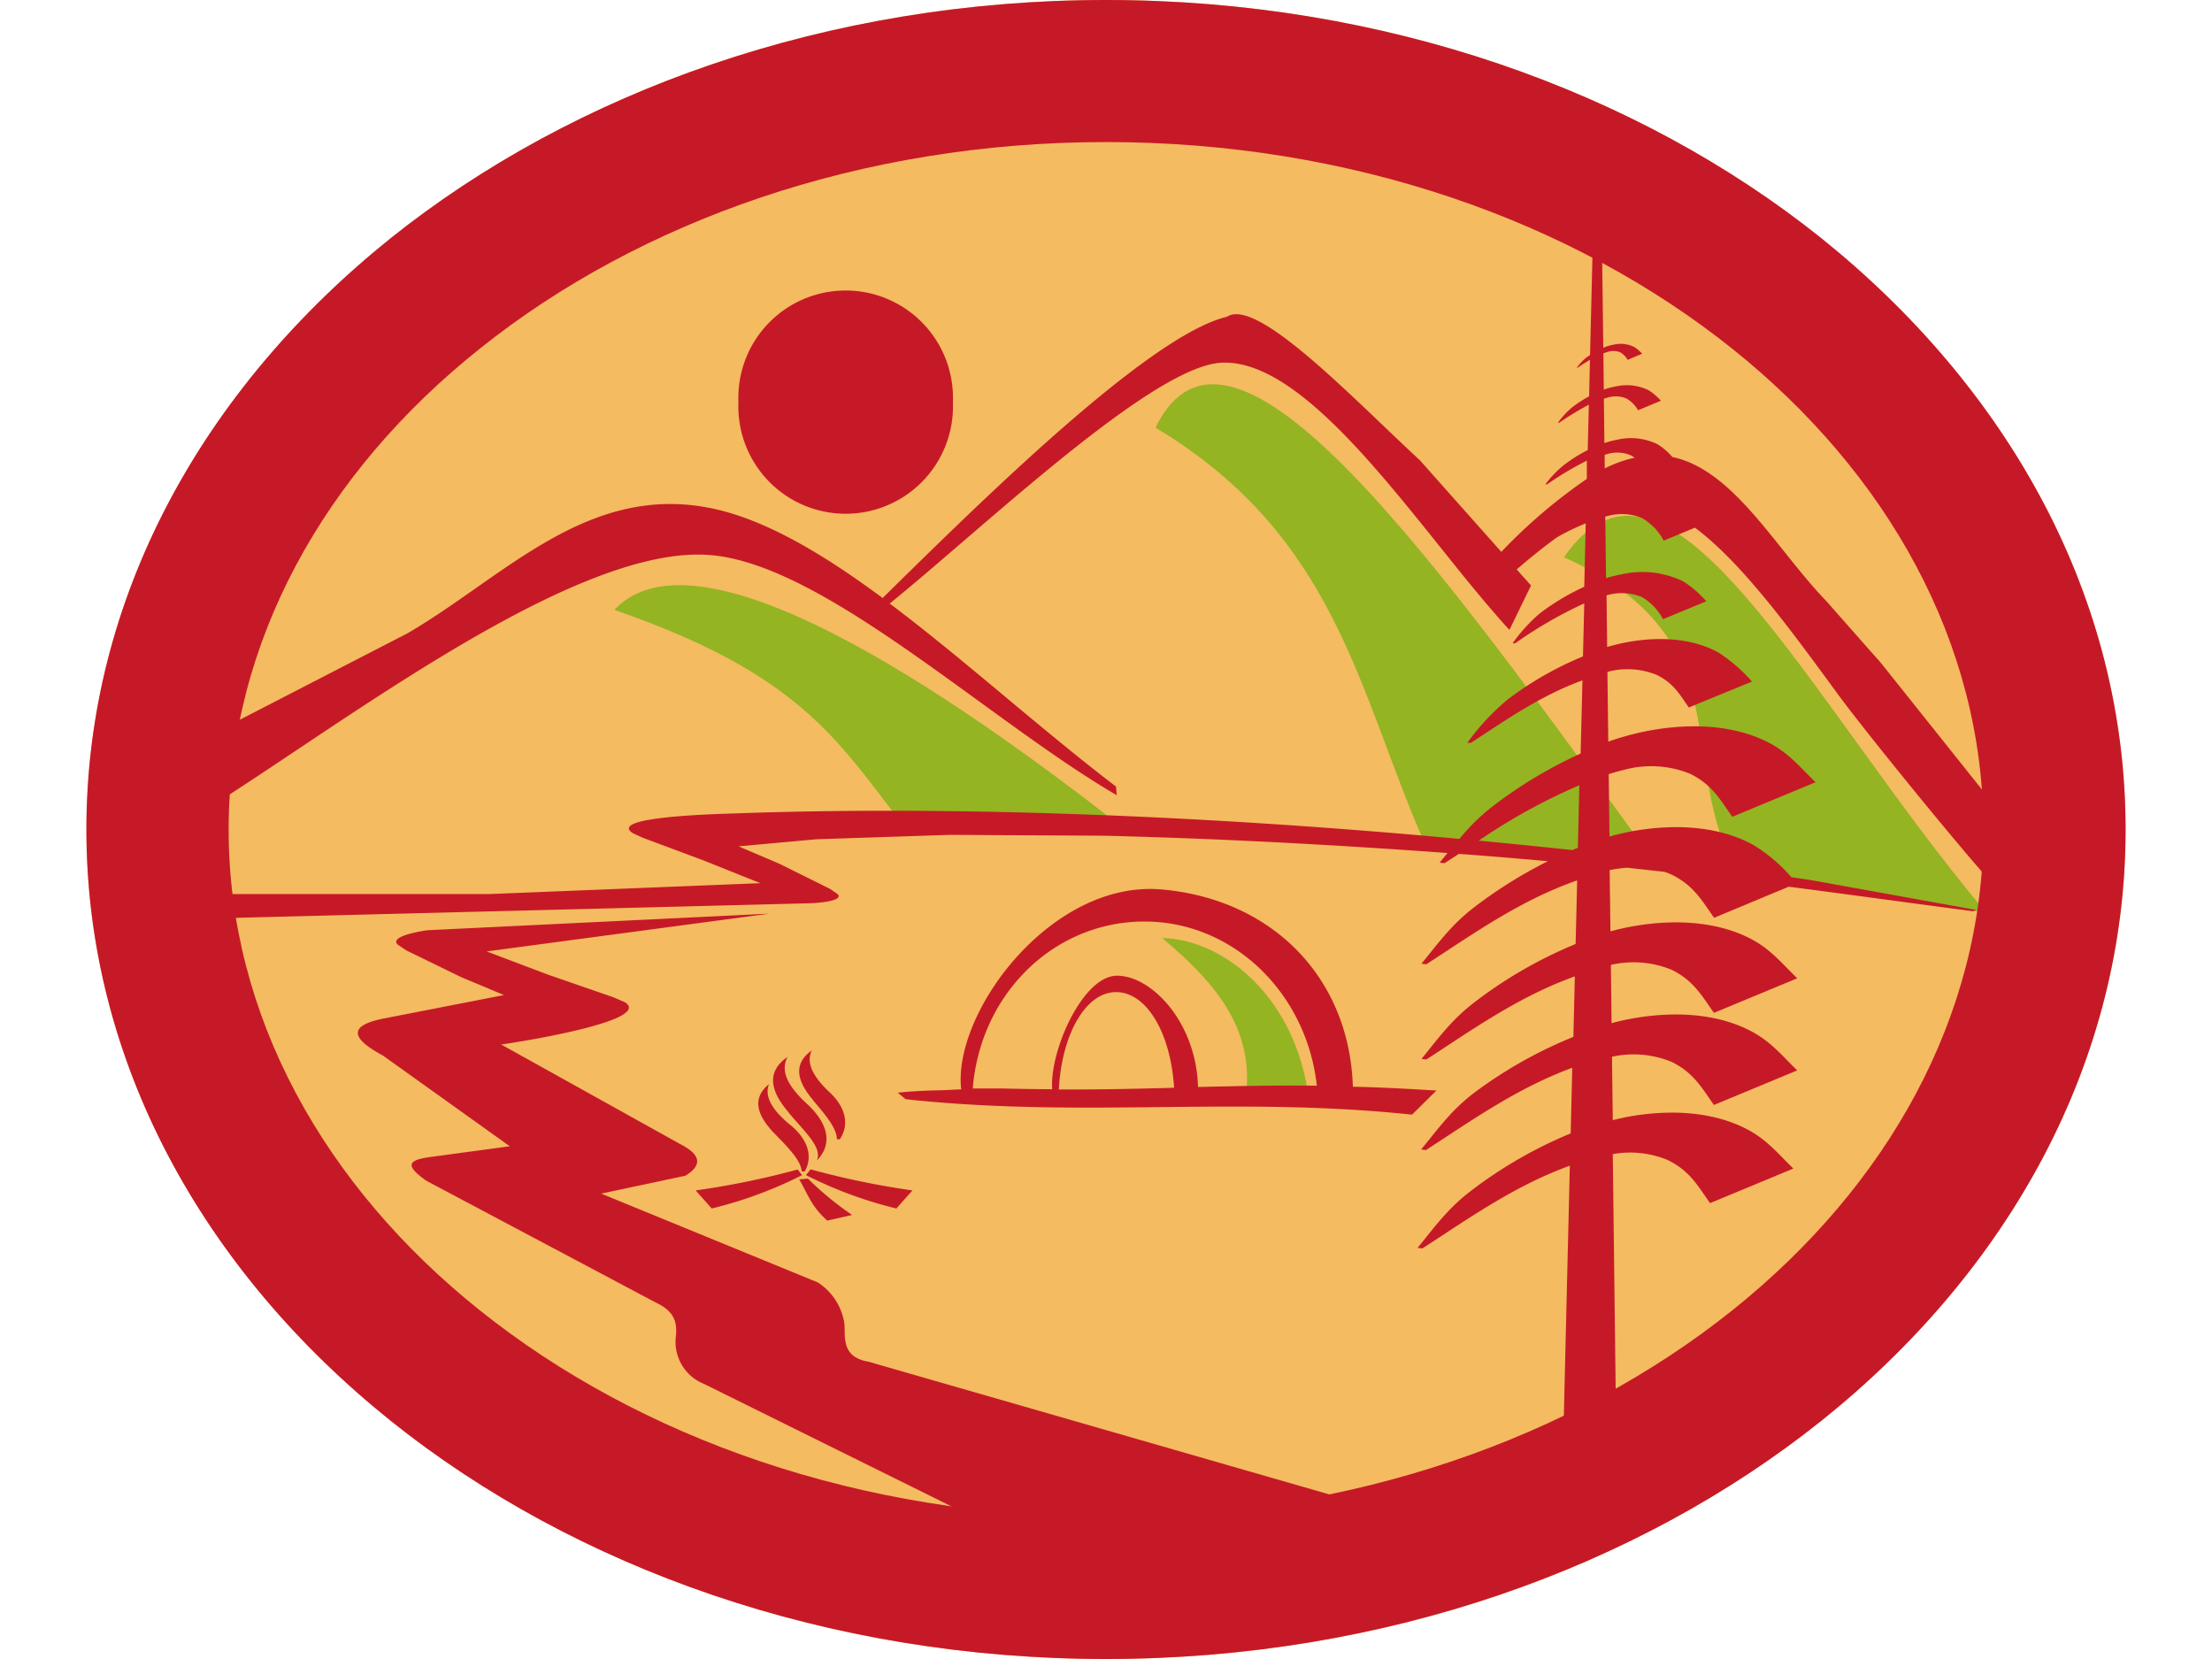 <svg id="Capa_1" data-name="Capa 1" xmlns="http://www.w3.org/2000/svg" viewBox="0 0 256 192"><defs><style>.cls-1{fill:#f4bb61;}.cls-2{fill:#94b422;}.cls-3{fill:#c61927;}</style></defs><title>ival</title><path class="cls-1" d="M128,0c65.16,0,118,43,118,96s-52.83,96-118,96S10,149,10,96,62.84,0,128,0"/><path class="cls-2" d="M201.27,101.36C193.57,88.3,202.13,74,181,64.49c12.12-17.43,28.08,16.42,48.85,41.12ZM191.66,100c-25.38-35-49.15-68.49-57.93-50.51,21.1,12.66,23.45,30.7,31.16,48.11Zm-47.35,26.05h7c-1.89-11.17-10-17.34-16.8-17.49,5.56,4.71,10.35,9.8,9.77,17.49m-14-30C104.89,76.16,79.88,61.23,71.1,70.58c21.1,7.32,25.57,14.67,33.28,24.75Z"/><path class="cls-3" d="M85.46,46.54a12.42,12.42,0,1,1,24.82,0,12.42,12.42,0,1,1-24.82,0Zm80.78,79.67L163.42,129c-20.28-2.13-37.35.35-57.62-1.68l-1-.11h0l-.45-.38-.46-.37h0c1.36-.15,2.85-.22,4.35-.27,1,0,2-.08,3-.12-1-8.87,10.4-24.26,23.21-23.13s21.72,10.2,22.12,22.83C159.58,125.83,162.74,126,166.24,126.21Zm-30.36-.32c-.39-6.34-3.18-11.07-6.71-11.07s-6.28,4.86-6.63,11.27C127.49,126.11,131.77,126,135.88,125.89Zm16.52-.24c-1.17-10.68-9.64-19-19.94-19-10.49,0-19,8.36-19.88,19.32,1.06,0,2.14,0,3.29,0,2.08.05,4,.08,5.9.09-.31-4.42,3.53-13.14,7.51-13.14s9.16,5.36,9.37,12.88C143.07,125.7,147.44,125.59,152.4,125.65ZM80.51,137.77l1.86,2.09A48.3,48.3,0,0,0,92.83,136l-.52-.65A94.8,94.8,0,0,1,80.51,137.77Zm25.09,0a94.22,94.22,0,0,1-11.79-2.44l-.53.67a48.29,48.29,0,0,0,10.46,3.86Zm-9.88,3.5,2.9-.66a35.85,35.85,0,0,1-5.12-4.21l-1,.1C93.5,138.21,93.91,139.65,95.72,141.24Zm-4.44-12.49c2,2.37,3.87,4,3.27,5.51,1.78-1.83,1.4-4.18-1.15-6.53s-3-4-2.26-5.43C89.29,123.6,88.51,125.56,91.28,128.75Zm2.8-1.46c1.54,1.8,2.78,3.3,2.77,4.53l.34,0c1.07-1.56.8-3.59-1.18-5.44-2.14-2-2.69-3.57-2.06-4.84C92.33,122.72,91.66,124.46,94.08,127.29ZM89,125.47c-1.52,1.23-2,3,.63,5.71,1.69,1.72,3.06,3.15,3.16,4.39h.34c.93-1.61.49-3.62-1.66-5.37C89.18,128.33,88.48,126.77,89,125.47Zm8.65,27.31a6.87,6.87,0,0,0-3-4.36L69.58,138.14l9.74-2.07q3-1.83-.61-3.67L58,120.88c2-.26,17.66-2.76,14.32-4.89L71,115.42l-7.57-2.62-7.11-2.69,32.71-4.37-39.6,1.92c-2.26.35-4.13.92-3.43,1.64l1,.68,6.38,3.11,4.95,2.07-14,2.73c-3.39.7-4.36,1.93,0,4.28L59,132.66l-9.4,1.27c-2.59.38-2.55,1.08-.28,2.71l26.6,14.12c2.14,1,2.45,2.28,2.31,3.84a5.22,5.22,0,0,0,3.24,5.56L120,179.23l39.77-4.57L100.54,157.6C97,157,98,154.27,97.66,152.78Zm88.13-93,.09,7.13a17,17,0,0,1,1.84-.45,10.82,10.82,0,0,1,7.12.84,12.06,12.06,0,0,1,2.64,2.29l-5,2.07A6.5,6.5,0,0,0,190,69.09a6.21,6.21,0,0,0-4-.21l-.07,0,.07,6a22.59,22.59,0,0,1,2.43-.58c4.44-.79,8-.14,10.45,1.22a18.52,18.52,0,0,1,3.88,3.36l-7.31,3c-1-1.43-1.75-2.83-3.74-3.78a8.93,8.93,0,0,0-5.68-.34l.1,8.07a32.63,32.63,0,0,1,5.09-1.34c5.86-1,10.51-.18,13.78,1.62,2.19,1.2,3.52,2.89,5.12,4.42l-9.64,4c-1.35-1.89-2.31-3.75-4.93-5a12,12,0,0,0-7.69-.41c-.57.14-1.13.3-1.68.47l.09,7.22c.94-.26,1.89-.48,2.85-.65,5.86-1,10.51-.18,13.78,1.62a18.54,18.54,0,0,1,4.42,3.74l2.29.34,19.14,3.46-.42.14c-7.1-.93-14.2-1.92-21.32-2.84l-8.63,3.6c-1.36-1.89-2.32-3.74-4.93-5-.25-.11-.52-.22-.81-.32l-4.35-.48a16,16,0,0,0-2,.28l.09,7.09c.9-.25,1.8-.45,2.72-.61,5.86-1,10.51-.18,13.78,1.61,2.19,1.21,3.52,2.9,5.12,4.43l-9.64,4c-1.36-1.89-2.32-3.74-4.93-5a11.66,11.66,0,0,0-7-.55l.08,6.74c.85-.23,1.72-.42,2.59-.57,5.86-1,10.51-.18,13.78,1.62,2.19,1.2,3.52,2.89,5.12,4.42l-9.64,4c-1.36-1.89-2.32-3.74-4.93-5a11.61,11.61,0,0,0-6.87-.58l.09,7.34c.67-.17,1.35-.32,2-.44,5.86-1,10.51-.18,13.78,1.62,2.19,1.2,3.52,2.89,5.12,4.42l-9.64,4c-1.36-1.89-2.31-3.74-4.93-5a11.35,11.35,0,0,0-6.33-.67l.45,36.6-6.36,4,.94-39.26c-6.43,2.32-11.84,6.2-17.06,9.57l-.56-.06c1.84-2.24,3.42-4.5,6.14-6.57a51,51,0,0,1,11.58-6.68l.18-7.59c-6.38,2.33-11.75,6.17-16.93,9.52l-.56-.07c1.84-2.22,3.42-4.49,6.14-6.56A51.44,51.44,0,0,1,182.09,120l.17-7c-6.5,2.32-11.94,6.22-17.19,9.62l-.56-.07c1.84-2.23,3.42-4.49,6.14-6.56a51.26,51.26,0,0,1,11.7-6.74l.18-7.36c-6.62,2.3-12.14,6.27-17.46,9.71l-.56-.07c1.84-2.23,3.42-4.49,6.14-6.56a53,53,0,0,1,8.49-5.3q-5.17-.47-10.3-.85c-.56.36-1.11.73-1.67,1.08l-.56-.06c.31-.37.61-.75.91-1.12-13.73-1-27.18-1.7-39.79-2l-17.8-.1-15.45.51-9,.82,4.69,2,5.89,2.92.87.6c.63.63-1.18,1-3.35,1.07l-71.28,1.81.06-2.88,34.35,0L88,102.21l-6.6-2.64-7-2.61-1.17-.54c-3-1.92,9.87-2.21,11.79-2.28,23.45-.85,51.75.06,81.39,2.72l2.49.23a23.58,23.58,0,0,1,3.9-3.81,51.85,51.85,0,0,1,10.13-6.07l.21-8.47c-4.87,1.77-9,4.68-12.9,7.23l-.42,0a26.78,26.78,0,0,1,4.65-5,38.65,38.65,0,0,1,8.73-5l.15-6.14a49.85,49.85,0,0,0-8,4.62l-.29,0A18.77,18.77,0,0,1,178.19,71a27,27,0,0,1,5.16-3.09l.17-7.34a26.79,26.79,0,0,0-3.32,1.61c-1.51,1.09-3.08,2.35-4.67,3.72l1.66,1.86-2.5,5.14c-1-1.07-2-2.26-3.07-3.51l-1.47-1.77c-9-11-19.78-26.12-28.81-25.64-8,.42-27.33,18.91-38.37,27.87,8.63,6.49,17.56,14.61,26.19,21.18l.08,1c-8.93-5.21-19.29-13.75-29-20h0c-6.39-4.12-12.5-7.24-17.73-7.76C66.43,62.61,37.78,85.3,22.08,94.77l-.46-8.31L47.15,73.3c11.22-6.52,21-17.63,35.58-14.39,6.1,1.36,12.67,5.3,19.42,10.3C113.55,58,133,38.78,142,36.66c3.49-2.3,14.52,9.4,22.33,16.61l9.42,10.6a62.49,62.49,0,0,1,9.9-8.45l0-2.11a36.93,36.93,0,0,0-4.61,2.75l-.19,0A11.86,11.86,0,0,1,181,53.82a17,17,0,0,1,2.75-1.73l.13-5.25a33.56,33.56,0,0,0-3.43,2.08l-.15,0A10.06,10.06,0,0,1,182,47.1a14.61,14.61,0,0,1,1.91-1.23l.1-4.22c-.5.29-1,.61-1.44.91h-.09a6.33,6.33,0,0,1,1.07-1.15l.47-.33.36-14.71,1,.12.17,13.76a5.45,5.45,0,0,1,1.19-.36,3.56,3.56,0,0,1,2.41.28,4.29,4.29,0,0,1,.9.77l-1.69.71a2.19,2.19,0,0,0-.86-.88,2.12,2.12,0,0,0-1.35-.07,5.1,5.1,0,0,0-.59.2l.05,4.19a8.61,8.61,0,0,1,1.41-.37,5.74,5.74,0,0,1,3.79.45,6.42,6.42,0,0,1,1.41,1.21l-2.65,1.1a3.5,3.5,0,0,0-1.36-1.37,3.23,3.23,0,0,0-2.11-.11l-.48.14.06,5.14a10.32,10.32,0,0,1,1.52-.4,7,7,0,0,1,4.66.55,7.8,7.8,0,0,1,1.69,1.46c7.14,1.51,12,10.66,17.82,16.68l4.41,5,1.87,2.11,12.16,15.24.2,9.67c-2.84-3.07-14.22-17-17.45-21.44l-1.4-1.91c-4.9-6.68-10.06-13.49-15-17.17l-3.62,1.5A6.5,6.5,0,0,0,190,59.94a6.21,6.21,0,0,0-4-.21Zm-3,31.1a68.61,68.61,0,0,0-11.64,6.41q5.4.51,10.82,1.09l.65-.26Zm2.94-36.67A15,15,0,0,1,189.05,53l.16,0a2.67,2.67,0,0,0-.53-.33,4,4,0,0,0-2.6-.14l-.37.11Z"/><path class="cls-3" d="M128,0h0V0c32.21,0,61.46,10.52,82.72,27.51C232.5,45,246,69.15,246,96h0c0,26.85-13.47,51.05-35.24,68.46C189.47,181.45,160.22,192,128,192v0h0v0c-32.21,0-61.46-10.52-82.72-27.51C23.51,147.05,10,122.85,10,96h0c0-26.85,13.48-51,35.24-68.46C66.53,10.55,95.78,0,128,0V0Zm0,16.44v0h0v0c-28.39,0-54,9.14-72.47,23.91-18,14.35-29.06,34-29.07,55.65h0c0,21.6,11.11,41.29,29.06,55.64C74,166.42,99.6,175.56,128,175.56v0h0v0c28.39,0,54-9.14,72.48-23.91,17.95-14.35,29.06-34,29.06-55.65h0c0-21.6-11.11-41.28-29.06-55.64C182,25.58,156.4,16.44,128,16.44"/></svg>